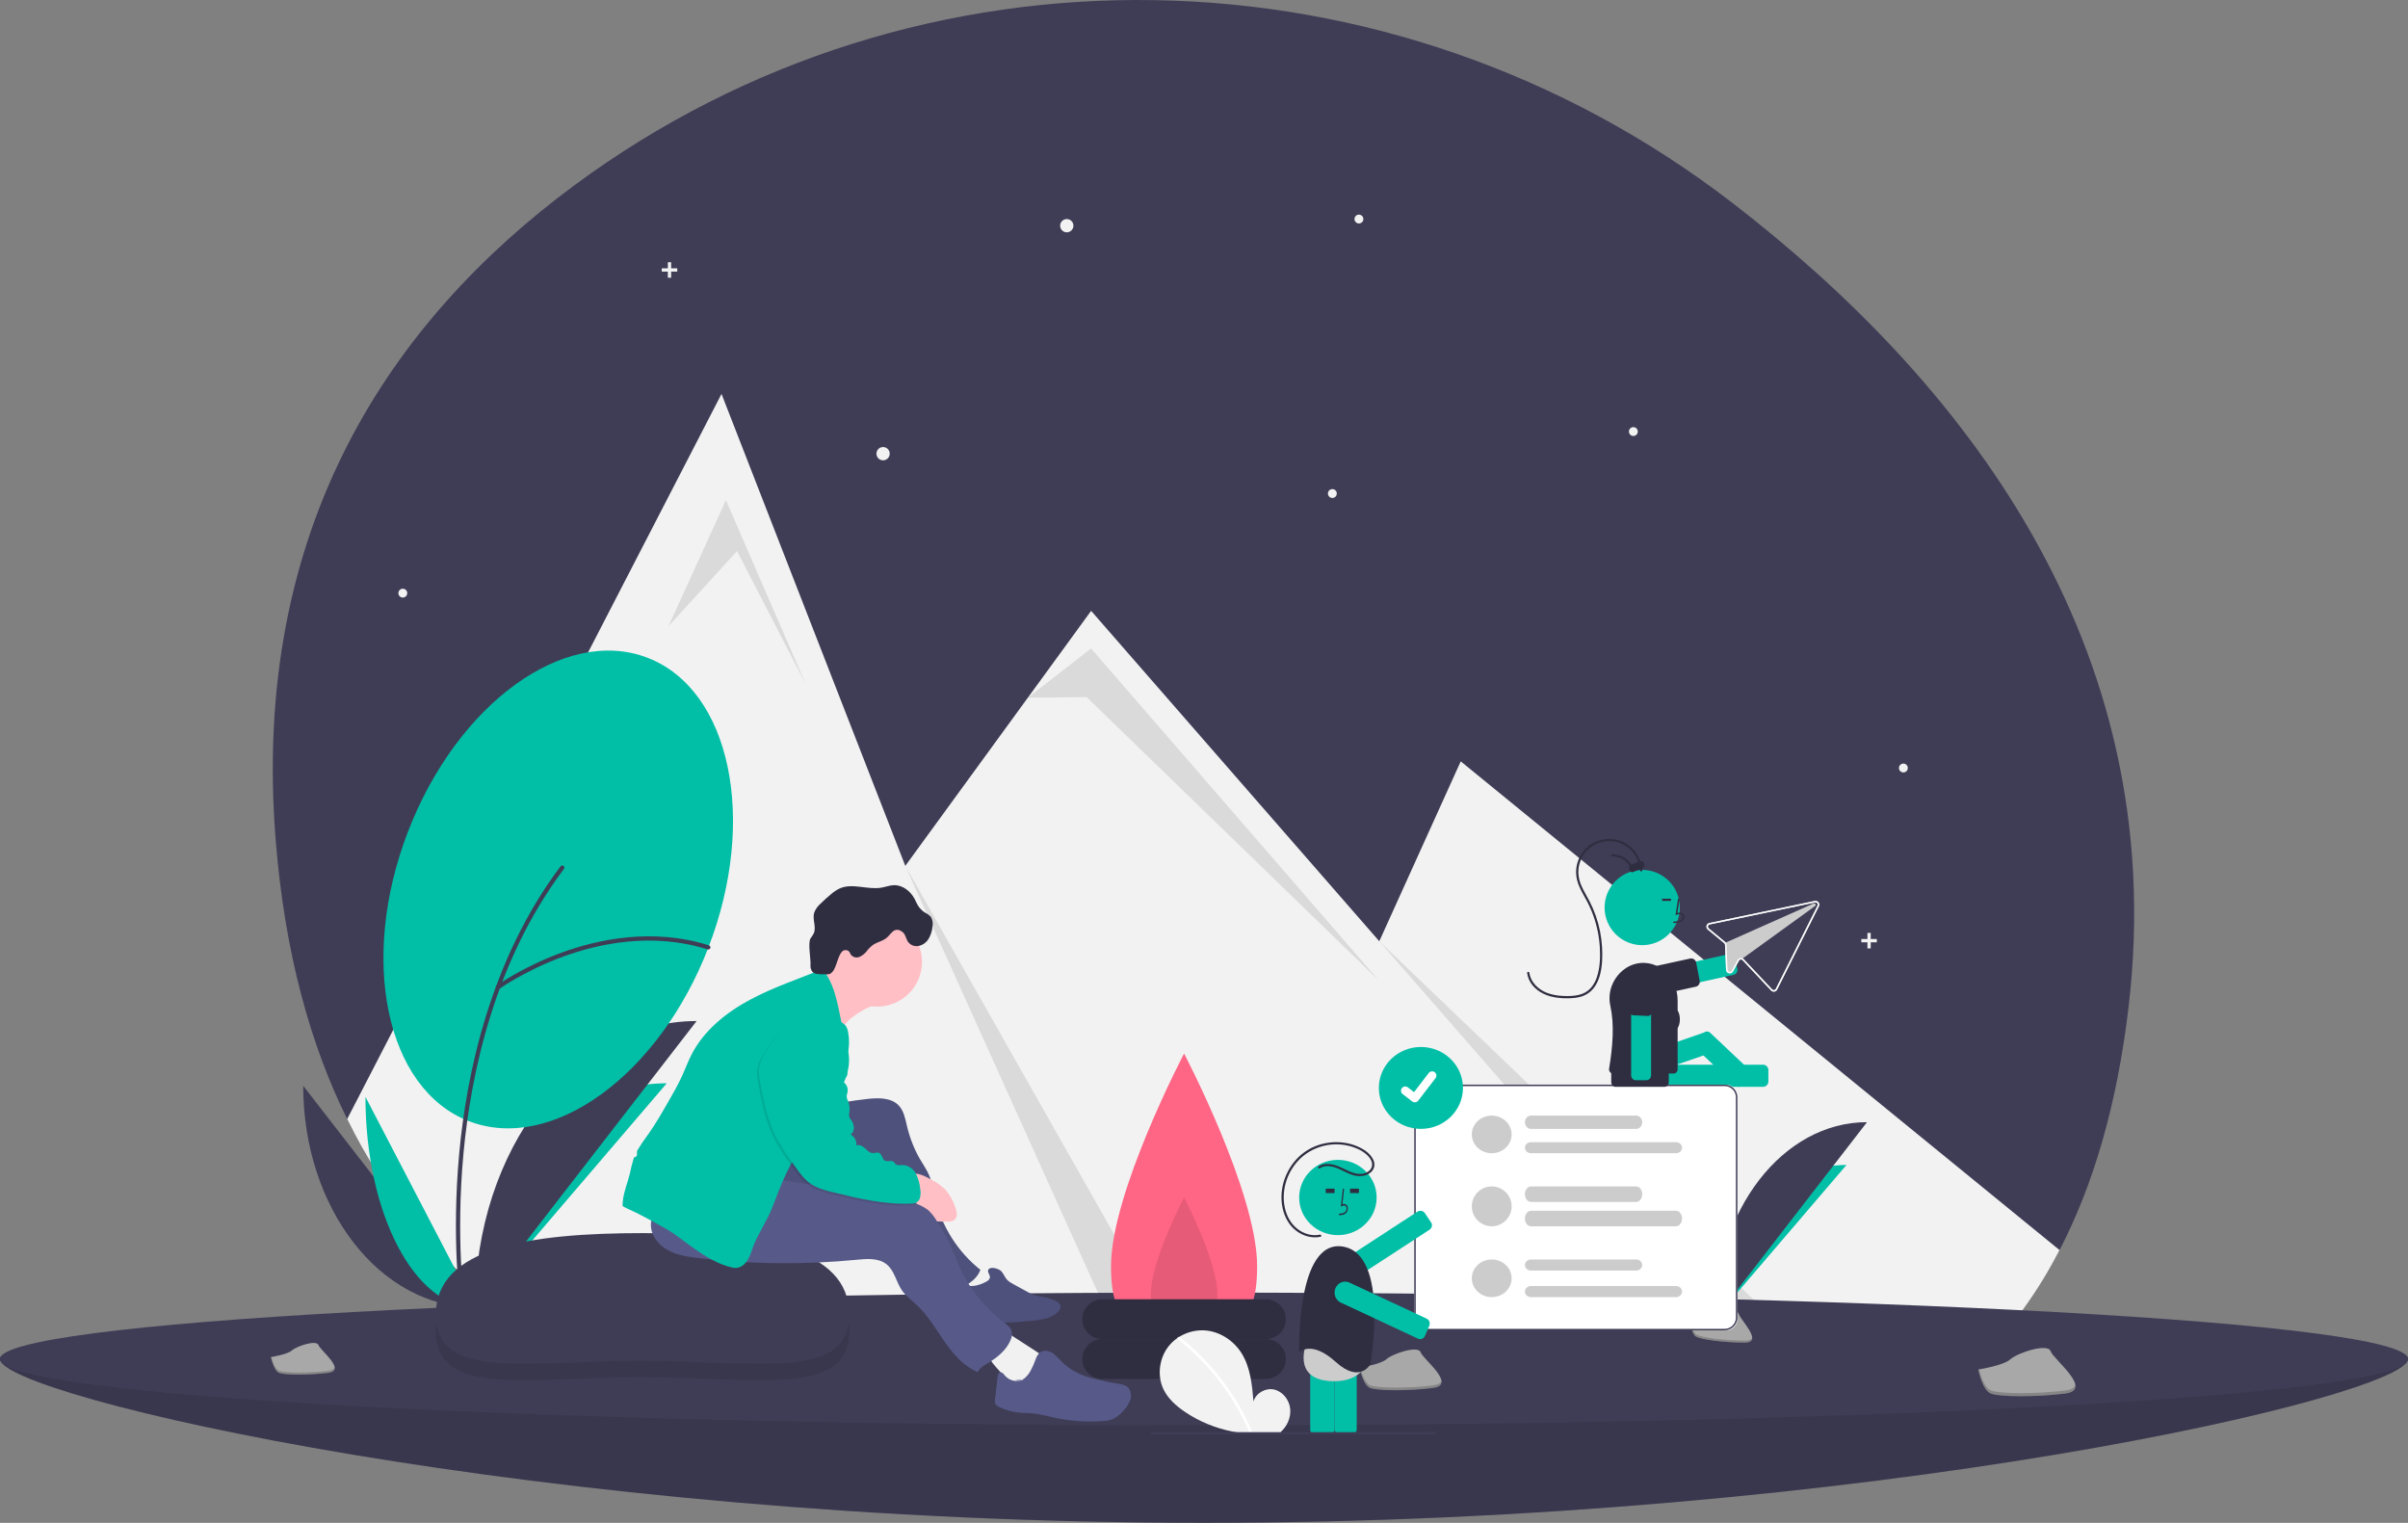 <svg width="1088" height="688" viewBox="0 0 1088 688" fill="none" xmlns="http://www.w3.org/2000/svg">
<rect x="0" y="0" width="1088" height="688" fill="#808080" stroke="none"/>
<g clip-path="url(#clip0_788_365)">
<path d="M961.81 454.442C956.54 499.592 945.59 535.842 930.56 564.752C910.56 603.272 876.35 618.792 845.79 635.032C836.959 639.716 827.778 643.708 818.33 646.972C762.72 666.272 700.48 661.152 651.59 650.962C617.299 643.809 582.492 639.408 547.5 637.802C537.52 637.352 527.53 637.129 517.53 637.132C502.11 637.152 224.46 642.422 156.86 505.562C140.17 471.802 128.73 430.562 124.62 380.292C112.99 238.172 176.91 144.832 259.36 83.822C415.33 -31.588 629.12 -26.748 782.79 91.702C885.15 170.602 980.99 290.012 961.81 454.442Z" fill="#3F3D56"/>
<path d="M930.56 564.752C910.56 603.272 883.35 628.792 852.79 645.032C843.959 649.717 834.778 653.709 825.33 656.972C769.72 676.272 707.48 671.152 658.59 660.962C624.299 653.809 589.492 649.408 554.5 647.802C544.52 647.352 534.53 647.129 524.53 647.132C509.11 647.152 493.693 647.726 478.28 648.852C378.11 656.212 224.46 642.422 156.86 505.562L326 177.962L388.95 339.582L409.04 391.172L464.41 315.192L493 275.962L623.2 425.232L660 343.962L914.78 551.882L928.99 563.472L930.56 564.752Z" fill="#F2F2F2"/>
<path opacity="0.1" d="M302 282.962L328 225.962L364 308.962L333 248.962L302 282.962Z" fill="black"/>
<path opacity="0.1" d="M554.5 647.802C544.52 647.352 534.53 647.129 524.53 647.132L409.04 391.172L554.5 647.802Z" fill="black"/>
<path opacity="0.1" d="M464.411 315.191L493 292.962L623 442.962L491 314.962L464.411 315.191Z" fill="black"/>
<path opacity="0.1" d="M852.79 645.032C843.959 649.717 834.778 653.709 825.33 656.972L623.2 425.232L852.79 645.032Z" fill="black"/>
<path d="M482 104.962C483.657 104.962 485 103.619 485 101.962C485 100.306 483.657 98.962 482 98.962C480.343 98.962 479 100.306 479 101.962C479 103.619 480.343 104.962 482 104.962Z" fill="#F2F2F2"/>
<path d="M399 207.962C400.657 207.962 402 206.619 402 204.962C402 203.306 400.657 201.962 399 201.962C397.343 201.962 396 203.306 396 204.962C396 206.619 397.343 207.962 399 207.962Z" fill="#F2F2F2"/>
<path d="M602 224.962C603.105 224.962 604 224.067 604 222.962C604 221.858 603.105 220.962 602 220.962C600.895 220.962 600 221.858 600 222.962C600 224.067 600.895 224.962 602 224.962Z" fill="#F2F2F2"/>
<path d="M182 269.962C183.105 269.962 184 269.067 184 267.962C184 266.858 183.105 265.962 182 265.962C180.895 265.962 180 266.858 180 267.962C180 269.067 180.895 269.962 182 269.962Z" fill="#F2F2F2"/>
<path d="M614 100.962C615.105 100.962 616 100.067 616 98.962C616 97.858 615.105 96.962 614 96.962C612.895 96.962 612 97.858 612 98.962C612 100.067 612.895 100.962 614 100.962Z" fill="#F2F2F2"/>
<path d="M738 196.962C739.105 196.962 740 196.067 740 194.962C740 193.858 739.105 192.962 738 192.962C736.895 192.962 736 193.858 736 194.962C736 196.067 736.895 196.962 738 196.962Z" fill="#F2F2F2"/>
<path d="M860 348.962C861.105 348.962 862 348.067 862 346.962C862 345.858 861.105 344.962 860 344.962C858.895 344.962 858 345.858 858 346.962C858 348.067 858.895 348.962 860 348.962Z" fill="#F2F2F2"/>
<path d="M306 121.222H303.24V118.462H301.76V121.222H299V122.703H301.76V125.462H303.24V122.703H306V121.222Z" fill="#F2F2F2"/>
<path d="M848 424.222H845.24V421.462H843.76V424.222H841V425.703H843.76V428.462H845.24V425.703H848V424.222Z" fill="#F2F2F2"/>
<path d="M1088 613.962C1088 630.531 844.443 687.962 544 687.962C243.557 687.962 0 630.531 0 613.962C0 597.394 243.557 627.962 544 627.962C844.443 627.962 1088 597.394 1088 613.962Z" fill="#3F3D56"/>
<path opacity="0.1" d="M1088 613.962C1088 630.531 844.443 687.962 544 687.962C243.557 687.962 0 630.531 0 613.962C0 597.394 243.557 627.962 544 627.962C844.443 627.962 1088 597.394 1088 613.962Z" fill="black"/>
<path d="M544 643.962C844.443 643.962 1088 630.531 1088 613.962C1088 597.394 844.443 583.962 544 583.962C243.557 583.962 0 597.394 0 613.962C0 630.531 243.557 643.962 544 643.962Z" fill="#3F3D56"/>
<path d="M568 571.962C568 605.099 553.225 595.962 535 595.962C516.775 595.962 502 605.099 502 571.962C502 538.825 535 475.962 535 475.962C535 475.962 568 538.825 568 571.962Z" fill="#FF6584"/>
<path opacity="0.1" d="M550 584.641C550 599.703 543.284 595.55 535 595.55C526.716 595.55 520 599.703 520 584.641C520 569.578 535 541.004 535 541.004C535 541.004 550 569.578 550 584.641Z" fill="black"/>
<path d="M572 604.962H498C493.029 604.962 489 608.992 489 613.962C489 618.933 493.029 622.962 498 622.962H572C576.971 622.962 581 618.933 581 613.962C581 608.992 576.971 604.962 572 604.962Z" fill="#2F2E41"/>
<path d="M572 586.962H498C493.029 586.962 489 590.992 489 595.962C489 600.933 493.029 604.962 498 604.962H572C576.971 604.962 581 600.933 581 595.962C581 590.992 576.971 586.962 572 586.962Z" fill="#2F2E41"/>
<path d="M137 490.528C137 545.871 171.719 590.654 214.626 590.654Z" fill="#3F3D56"/>
<path d="M214.626 590.654C214.626 534.689 253.371 489.403 301.252 489.403Z" fill="#00BFA6"/>
<path d="M165.125 495.545C165.125 548.115 187.265 590.654 214.626 590.654Z" fill="#00BFA6"/>
<path d="M214.626 590.654C214.626 519.143 259.409 461.278 314.752 461.278Z" fill="#3F3D56"/>
<path d="M198.296 591.36C198.296 591.36 209.304 591.021 212.622 588.659C215.94 586.296 229.556 583.475 230.379 587.264C231.202 591.053 246.923 606.109 234.494 606.209C222.066 606.309 205.615 604.273 202.304 602.256C198.993 600.239 198.296 591.36 198.296 591.36Z" fill="#A8A8A8"/>
<path opacity="0.2" d="M234.716 604.89C222.287 604.99 205.837 602.954 202.526 600.937C200.004 599.401 198.999 593.889 198.663 591.346C198.43 591.356 198.295 591.36 198.295 591.36C198.295 591.36 198.993 600.239 202.304 602.256C205.615 604.273 222.065 606.309 234.494 606.209C238.082 606.18 239.321 604.904 239.253 603.013C238.755 604.155 237.386 604.868 234.716 604.89Z" fill="black"/>
<path d="M721.429 527.062C721.429 565.091 745.286 595.863 774.769 595.863Z" fill="#3F3D56"/>
<path d="M774.769 595.863C774.769 557.407 801.393 526.289 834.294 526.289Z" fill="#00BFA6"/>
<path d="M740.755 530.509C740.755 566.633 755.969 595.864 774.769 595.864Z" fill="#00BFA6"/>
<path d="M774.769 595.863C774.769 546.725 805.542 506.962 843.571 506.962Z" fill="#3F3D56"/>
<path d="M763.548 596.349C763.548 596.349 771.113 596.116 773.392 594.492C775.672 592.869 785.029 590.93 785.594 593.534C786.16 596.137 796.962 606.483 788.422 606.552C779.882 606.621 768.578 605.221 766.302 603.835C764.027 602.449 763.548 596.349 763.548 596.349Z" fill="#A8A8A8"/>
<path opacity="0.2" d="M788.574 605.645C780.034 605.714 768.73 604.315 766.455 602.929C764.722 601.874 764.032 598.086 763.801 596.339C763.641 596.346 763.548 596.348 763.548 596.348C763.548 596.348 764.027 602.449 766.302 603.835C768.578 605.221 779.881 606.621 788.422 606.552C790.887 606.532 791.739 605.655 791.692 604.356C791.349 605.141 790.409 605.631 788.574 605.645Z" fill="black"/>
<path d="M893.813 618.699C893.813 618.699 905.172 616.97 908.313 614.108C911.454 611.246 925.203 606.62 926.53 610.442C927.857 614.263 946.024 627.889 933.163 629.548C920.303 631.207 903.011 631.157 899.328 629.483C895.646 627.808 893.813 618.699 893.813 618.699Z" fill="#A8A8A8"/>
<path opacity="0.2" d="M933.228 628.154C920.368 629.814 903.075 629.764 899.393 628.089C896.589 626.814 894.858 621.23 894.192 618.639C893.952 618.678 893.813 618.7 893.813 618.7C893.813 618.7 895.646 627.808 899.328 629.483C903.011 631.157 920.303 631.208 933.163 629.548C936.876 629.069 937.999 627.592 937.692 625.642C937.319 626.888 935.991 627.798 933.228 628.154Z" fill="black"/>
<path d="M614.26 617.877C614.26 617.877 623.847 616.418 626.497 614.002C629.148 611.587 640.752 607.683 641.872 610.908C642.991 614.133 658.323 625.633 647.47 627.033C636.616 628.433 622.022 628.391 618.915 626.978C615.807 625.564 614.26 617.877 614.26 617.877Z" fill="#A8A8A8"/>
<path opacity="0.2" d="M647.524 625.857C636.671 627.257 622.077 627.215 618.969 625.802C616.603 624.725 615.142 620.013 614.579 617.826C614.377 617.859 614.26 617.877 614.26 617.877C614.26 617.877 615.807 625.564 618.915 626.978C622.022 628.391 636.616 628.434 647.47 627.033C650.603 626.629 651.551 625.382 651.292 623.737C650.977 624.788 649.856 625.556 647.524 625.857Z" fill="black"/>
<path d="M122.389 613.09C122.389 613.09 129.852 611.954 131.916 610.074C133.979 608.194 143.013 605.154 143.885 607.665C144.756 610.175 156.692 619.128 148.243 620.218C139.794 621.308 128.432 621.275 126.013 620.175C123.594 619.075 122.389 613.09 122.389 613.09Z" fill="#A8A8A8"/>
<path opacity="0.2" d="M148.285 619.302C139.836 620.393 128.474 620.36 126.055 619.259C124.213 618.421 123.076 614.753 122.638 613.05C122.48 613.076 122.389 613.09 122.389 613.09C122.389 613.09 123.594 619.075 126.013 620.175C128.432 621.275 139.794 621.308 148.243 620.218C150.682 619.903 151.42 618.933 151.219 617.652C150.973 618.47 150.101 619.068 148.285 619.302Z" fill="black"/>
<path opacity="0.1" d="M383.696 601.319C383.696 631.539 341.572 622.192 289.996 622.192C238.42 622.192 196.922 631.539 196.922 601.319C196.922 571.098 239.04 564.526 290.616 564.526C342.193 564.526 383.696 571.098 383.696 601.319Z" fill="black"/>
<path d="M383.696 593.878C383.696 624.098 341.572 614.751 289.996 614.751C238.42 614.751 196.922 624.098 196.922 593.878C196.922 563.657 239.04 557.085 290.616 557.085C342.193 557.085 383.696 563.657 383.696 593.878Z" fill="#3F3D56"/>
<path d="M391.726 455.421C389.241 456.691 386.879 458.188 384.67 459.893C382.451 461.611 380.753 463.911 379.763 466.537C378.52 463.626 377.504 460.624 376.725 457.556C374.973 452.051 372.9 446.654 370.517 441.391C374.429 439.901 377.82 437.3 380.274 433.909C385.073 438.687 390.008 443.671 392.396 450.008C392.807 451.1 394.004 452.264 394.282 453.241C394.675 454.625 392.775 454.844 391.726 455.421Z" fill="#FFBFC5"/>
<path d="M436.892 571.907C442.134 573.563 447.023 576.18 451.31 579.622C451.633 579.824 451.867 580.141 451.965 580.509C452.074 581.34 450.965 581.679 450.16 581.91C447.794 582.592 446.281 584.815 444.538 586.555C442.796 588.295 439.995 589.661 437.962 588.271C437.428 587.862 436.961 587.371 436.581 586.816L427.991 575.604C430.903 573.976 433.966 572.632 437.135 571.59" fill="#F1F1F1"/>
<path d="M452.333 574.24C453.47 575.401 453.964 577.069 455.08 578.25C455.831 578.966 456.688 579.561 457.621 580.014L464.193 583.631C465.203 584.228 466.266 584.731 467.369 585.132C468.607 585.477 469.867 585.74 471.14 585.919C472.962 586.26 474.744 586.786 476.459 587.488C477.747 588.016 479.184 588.926 479.178 590.319C479.125 590.999 478.848 591.642 478.39 592.148C475.798 595.412 471.212 596.135 467.067 596.573C458.096 597.522 448.915 598.233 440.145 596.118C438.433 595.803 436.815 595.103 435.413 594.07C432.767 591.878 432.24 587.883 433.228 584.591C433.507 583.329 434.254 582.219 435.318 581.484C436.707 580.687 438.438 581.057 440.034 580.934C441.732 580.702 443.377 580.178 444.896 579.385C445.899 578.933 447.054 578.35 447.268 577.157C447.468 576.05 446.168 574.942 446.441 573.954C447.048 571.763 451.285 573.171 452.333 574.24Z" fill="#575A89"/>
<path opacity="0.1" d="M452.333 574.24C453.47 575.401 453.964 577.069 455.08 578.25C455.831 578.966 456.688 579.561 457.621 580.014L464.193 583.631C465.203 584.228 466.266 584.731 467.369 585.132C468.607 585.477 469.867 585.74 471.14 585.919C472.962 586.26 474.744 586.786 476.459 587.488C477.747 588.016 479.184 588.926 479.178 590.319C479.125 590.999 478.848 591.642 478.39 592.148C475.798 595.412 471.212 596.135 467.067 596.573C458.096 597.522 448.915 598.233 440.145 596.118C438.433 595.803 436.815 595.103 435.413 594.07C432.767 591.878 432.24 587.883 433.228 584.591C433.507 583.329 434.254 582.219 435.318 581.484C436.707 580.687 438.438 581.057 440.034 580.934C441.732 580.702 443.377 580.178 444.896 579.385C445.899 578.933 447.054 578.35 447.268 577.157C447.468 576.05 446.168 574.942 446.441 573.954C447.048 571.763 451.285 573.171 452.333 574.24Z" fill="black"/>
<path d="M467.581 610.138C468.502 610.744 469.422 611.351 470.341 611.96C471.188 612.411 471.885 613.098 472.348 613.939C472.946 615.346 472.136 616.937 471.236 618.173C468.535 621.867 464.847 624.725 460.596 626.419C459.122 627.032 457.564 627.421 455.974 627.572C455.611 627.628 455.238 627.581 454.9 627.436C454.059 626.992 454.179 625.789 454.169 624.837C454.14 622.076 452.055 619.833 450.18 617.805C448.306 615.777 446.395 613.28 446.825 610.551C447.214 608.945 448.037 607.477 449.204 606.307C450.242 605.004 451.46 603.855 452.821 602.894C454.771 601.618 455.459 602.305 457.294 603.474C460.739 605.67 464.168 607.891 467.581 610.138Z" fill="#F1F1F1"/>
<path d="M458.609 623.591C459.36 623.78 460.145 623.79 460.901 623.62C461.656 623.449 462.361 623.103 462.958 622.61C464.143 621.611 465.105 620.374 465.782 618.98C466.453 617.739 467.037 616.452 467.53 615.13C468.107 613.582 468.642 611.87 470.002 610.931C471.651 609.793 473.973 610.238 475.649 611.337C477.229 612.569 478.679 613.959 479.979 615.484C483.46 618.731 487.68 621.079 492.274 622.326C496.848 623.561 501.485 624.552 506.165 625.295C507.1 625.42 508.005 625.711 508.838 626.156C510.719 627.303 511.346 629.864 510.823 632.005C510.159 634.116 508.968 636.024 507.361 637.548C506.097 639.047 504.529 640.261 502.761 641.11C501.266 641.656 499.692 641.954 498.1 641.992C490.394 642.516 482.652 641.91 475.121 640.193C472.354 639.441 469.539 638.879 466.696 638.511C464.963 638.358 463.218 638.407 461.482 638.289C458.031 638.052 454.657 637.162 451.538 635.666C450.779 635.387 450.138 634.856 449.725 634.161C449.5 633.521 449.454 632.833 449.59 632.169L450.742 622.088C450.842 621.211 451.134 620.12 452.006 619.983C452.837 619.853 453.44 620.703 453.963 621.362C454.976 622.575 456.364 623.417 457.908 623.755C459.452 624.093 461.065 623.907 462.492 623.227" fill="#575A89"/>
<path d="M391.866 496.486C396.924 495.916 402.79 495.82 406.21 499.59C408.307 501.902 408.944 505.14 409.67 508.176C410.805 513.273 412.649 518.186 415.15 522.771C416.759 525.612 418.709 528.278 419.943 531.3C421.208 534.396 421.674 537.749 422.413 541.011C425.378 553.904 432.616 565.416 442.949 573.676C441.125 578.639 435.848 581.474 430.715 582.741C429.627 583.203 428.415 583.285 427.275 582.975C426.134 582.664 425.132 581.978 424.428 581.028C422.026 578.436 419.789 575.696 417.731 572.824C410.331 562.943 402.82 552.855 398.789 541.187C397.375 537.093 395.961 532.314 391.982 530.603C389.712 529.627 387.117 529.932 384.682 530.345C379.239 531.268 373.883 532.643 368.669 534.456C363.109 536.39 356.744 538.77 351.656 535.811C348.611 534.04 346.799 530.64 346.131 527.182C345.628 523.691 345.623 520.146 346.117 516.654C346.151 515.074 346.53 513.52 347.228 512.102C347.932 511.041 348.835 510.127 349.887 509.41C354.431 505.959 359.484 503.237 364.866 501.341C370.007 499.529 375.532 498.914 380.896 498.019C384.538 497.411 388.195 496.9 391.866 496.486Z" fill="#575A89"/>
<path opacity="0.1" d="M391.866 496.486C396.924 495.916 402.79 495.82 406.21 499.59C408.307 501.902 408.944 505.14 409.67 508.176C410.805 513.273 412.649 518.186 415.15 522.771C416.759 525.612 418.709 528.278 419.943 531.3C421.208 534.396 421.674 537.749 422.413 541.011C425.378 553.904 432.616 565.416 442.949 573.676C441.125 578.639 435.848 581.474 430.715 582.741C429.627 583.203 428.415 583.285 427.275 582.975C426.134 582.664 425.132 581.978 424.428 581.028C422.026 578.436 419.789 575.696 417.731 572.824C410.331 562.943 402.82 552.855 398.789 541.187C397.375 537.093 395.961 532.314 391.982 530.603C389.712 529.627 387.117 529.932 384.682 530.345C379.239 531.268 373.883 532.643 368.669 534.456C363.109 536.39 356.744 538.77 351.656 535.811C348.611 534.04 346.799 530.64 346.131 527.182C345.628 523.691 345.623 520.146 346.117 516.654C346.151 515.074 346.53 513.52 347.228 512.102C347.932 511.041 348.835 510.127 349.887 509.41C354.431 505.959 359.484 503.237 364.866 501.341C370.007 499.529 375.532 498.914 380.896 498.019C384.538 497.411 388.195 496.9 391.866 496.486Z" fill="black"/>
<path d="M420.82 532.958C423.166 534.142 425.321 535.673 427.212 537.498C429.163 539.797 430.645 542.456 431.574 545.325C431.99 546.282 432.245 547.301 432.329 548.342C432.367 548.863 432.286 549.385 432.092 549.87C431.898 550.355 431.597 550.79 431.21 551.141C430.274 551.743 429.163 552.014 428.054 551.912C426.587 551.924 425.121 551.886 423.656 551.798C422.766 551.791 421.883 551.624 421.052 551.304C420.291 550.915 419.604 550.395 419.023 549.768C416.445 547.374 414.334 544.523 412.796 541.359C411.734 539.018 409.986 533.622 411.657 531.186C413.379 528.676 419 531.925 420.82 532.958Z" fill="#FFBFC5"/>
<path d="M349.907 532.123C357.388 534.519 365.35 534.793 373.171 535.523C386.325 536.753 399.32 539.322 411.953 543.189C414.591 543.832 417.076 544.989 419.265 546.594C420.956 548.157 422.388 549.978 423.507 551.99C425.562 555.121 427.423 558.376 429.08 561.735C430.501 564.771 431.584 567.953 432.905 571.033C437.346 581.345 444.368 590.34 453.295 597.15C454.927 598.391 456.743 599.741 457.163 601.747C457.351 603.039 457.14 604.357 456.558 605.525C454.63 610.016 450.627 613.284 446.427 615.784C444.621 616.86 442.634 617.951 441.746 619.856C435.361 617.22 430.616 611.601 426.666 605.936C422.715 600.27 419.211 594.182 414.149 589.484C411.918 587.414 409.384 585.611 407.63 583.125C404.953 579.331 404.229 574.139 400.625 571.21C396.995 568.261 391.788 568.662 387.133 569.119C363.291 571.453 339.266 571.193 315.48 568.343C310.535 567.75 305.454 566.995 301.171 564.454C296.887 561.914 293.552 557.147 294.159 552.203C294.727 547.576 298.581 543.908 302.877 542.096C307.173 540.285 311.921 539.96 316.554 539.438C327.922 538.329 339.118 535.874 349.907 532.123V532.123Z" fill="#575A89"/>
<path d="M281.511 541.73C282.099 537.807 283.622 534.091 284.578 530.241C285.058 527.818 285.664 525.423 286.396 523.064C286.42 522.997 286.447 522.932 286.472 522.866C286.715 522.846 286.951 522.773 287.163 522.652C287.374 522.531 287.557 522.365 287.697 522.166C287.828 521.822 287.863 521.45 287.801 521.087C287.782 520.703 287.793 520.318 287.835 519.936C289.4 517.313 291.109 514.778 292.956 512.345C296.195 507.756 299 502.879 301.801 498.01C304.097 494.018 306.396 490.019 308.297 485.824C309.722 482.679 310.921 479.429 312.496 476.357C318.104 465.42 328.185 457.365 339.027 451.576C349.427 446.023 360.67 442.279 371.605 437.864C371.886 438.141 372.141 438.442 372.368 438.764C378.276 446.84 378.913 457.453 381.344 467.159C382.326 471.078 383.638 474.983 383.636 479.023C383.632 484.986 380.782 490.534 377.95 495.782C375.418 500.797 372.428 505.568 369.02 510.033C367.346 512.104 365.504 514.033 363.821 516.096C356.929 524.548 352.948 534.94 349.079 545.137C346.839 551.041 343.178 556.277 340.715 562.092C339.769 564.327 339.222 566.736 338.034 568.851C336.845 570.967 334.776 572.828 332.35 572.839C331.64 572.819 330.935 572.709 330.253 572.51C321.469 570.251 314.112 564.439 306.812 559.056C305.509 558.095 304.199 557.143 302.832 556.276C301.451 555.401 300.017 554.615 298.584 553.83C297.498 553.235 296.412 552.639 295.326 552.044C291.766 550.094 288.202 548.141 284.494 546.491C283.379 546.044 282.308 545.494 281.294 544.849C281.283 543.805 281.356 542.762 281.511 541.73V541.73Z" fill="#00BFA6"/>
<path d="M396.359 454.751C407.537 454.751 416.599 445.689 416.599 434.511C416.599 423.333 407.537 414.272 396.359 414.272C385.181 414.272 376.12 423.333 376.12 434.511C376.12 445.689 385.181 454.751 396.359 454.751Z" fill="#FFBFC5"/>
<path d="M409.974 425.041C410.463 425.897 411.204 426.58 412.096 427C412.988 427.419 413.987 427.553 414.958 427.384C415.924 427.19 416.837 426.795 417.639 426.223C418.44 425.651 419.112 424.916 419.61 424.066C420.594 422.358 421.183 420.45 421.333 418.484C421.491 417.729 421.497 416.95 421.352 416.193C421.208 415.436 420.915 414.714 420.49 414.071C419.735 413.339 418.869 412.733 417.923 412.275C416.619 411.461 415.524 410.352 414.726 409.038C414.159 408.103 413.753 407.08 413.244 406.112C411.403 402.615 407.821 399.772 403.871 399.901C401.974 399.963 400.166 400.684 398.296 401.012C392.021 402.112 385.201 398.792 379.38 401.382C377.948 402.078 376.616 402.966 375.422 404.021C373.784 405.373 372.209 406.796 370.697 408.292C369.384 409.411 368.391 410.857 367.817 412.484C367.026 415.454 368.907 418.772 367.71 421.602C367.301 422.412 366.812 423.18 366.251 423.894C364.93 425.831 366.365 433.392 366.219 435.731C366.051 436.877 366.342 438.042 367.029 438.974C367.984 440.038 369.59 440.131 371.019 440.148L373.647 440.18C374.039 440.207 374.434 440.166 374.813 440.06C375.328 439.83 375.782 439.481 376.135 439.04C378.32 436.738 378.794 429.208 381.968 429.235C382.45 429.208 382.929 429.332 383.337 429.59C383.913 430.011 384.082 430.786 384.489 431.371C384.955 431.922 385.586 432.307 386.288 432.471C386.991 432.635 387.727 432.569 388.388 432.282C389.7 431.676 390.84 430.754 391.708 429.6C392.573 428.447 393.621 427.446 394.812 426.635C396.503 425.648 398.415 425.218 400.061 424.104C401.437 423.172 402.22 421.82 403.455 420.79C403.949 420.365 404.569 420.114 405.22 420.078C405.871 420.041 406.515 420.221 407.053 420.589C409.001 421.605 409.086 423.271 409.974 425.041Z" fill="#2F2E41"/>
<path opacity="0.1" d="M363.21 460.701C367.937 460.03 372.754 460.417 377.313 461.834C378.835 462.181 380.21 462.997 381.244 464.166C381.832 465.051 382.214 466.057 382.364 467.11C383.294 471.95 382.697 476.959 380.657 481.446C380.512 481.67 380.415 481.922 380.374 482.187C380.334 482.451 380.35 482.721 380.421 482.979C380.627 483.29 380.895 483.556 381.209 483.759C381.493 484.032 381.716 484.362 381.863 484.728C382.01 485.094 382.078 485.486 382.062 485.88C382.046 486.274 381.947 486.66 381.77 487.013C381.594 487.365 381.345 487.676 381.04 487.926C380.663 488.201 380.167 488.441 380.094 488.902C380.013 489.405 380.486 489.799 380.854 490.152C381.393 490.679 381.79 491.334 382.009 492.056C382.229 492.778 382.263 493.543 382.109 494.281C381.91 494.876 381.774 495.489 381.702 496.111C381.779 496.873 382.003 497.612 382.363 498.287C382.978 499.811 383.188 501.468 382.973 503.097C382.777 503.867 382.758 504.671 382.917 505.45C383.139 505.964 383.44 506.441 383.811 506.862C385.266 508.825 385.585 512.107 383.474 513.337C384.378 513.801 385.114 514.534 385.58 515.436C386.046 516.338 386.219 517.362 386.075 518.367C387.335 517.694 388.863 518.554 389.912 519.523C390.962 520.492 392.034 521.677 393.461 521.749C394.456 521.798 395.504 521.282 396.412 521.692C397.792 522.315 397.745 524.553 399.102 525.224C400.293 525.812 401.951 524.852 402.965 525.709C403.319 526.007 403.498 526.469 403.839 526.781C404.609 527.486 405.812 527.186 406.855 527.145C408.093 527.18 409.299 527.537 410.355 528.182C411.412 528.827 412.281 529.737 412.878 530.821C414.043 533.005 414.746 535.406 414.943 537.874C415.209 539.215 415.183 540.597 414.865 541.927C414.694 542.589 414.332 543.186 413.824 543.643C413.317 544.101 412.686 544.399 412.01 544.5C399.589 545.304 387.332 542.326 375.238 539.381C371.686 538.516 368.073 537.504 365.11 535.361C362.418 533.414 360.439 530.661 358.509 527.958C354.949 522.973 351.367 517.951 348.82 512.381C345.542 505.212 344.08 497.37 342.647 489.618C342.153 487.54 341.978 485.399 342.126 483.268C342.556 480.776 343.509 478.403 344.922 476.306C346.631 473.525 348.521 470.86 350.581 468.328C353.711 464.32 358.206 461.606 363.21 460.701Z" fill="black"/>
<path d="M364.029 459.882C368.756 459.211 373.573 459.598 378.132 461.015C379.654 461.362 381.029 462.178 382.063 463.347C382.651 464.232 383.033 465.238 383.183 466.29C384.113 471.131 383.516 476.14 381.476 480.627C381.33 480.851 381.234 481.103 381.193 481.368C381.153 481.632 381.168 481.902 381.24 482.159C381.446 482.471 381.714 482.737 382.028 482.94C382.312 483.213 382.535 483.543 382.682 483.909C382.829 484.275 382.897 484.667 382.881 485.061C382.865 485.455 382.766 485.841 382.589 486.193C382.413 486.546 382.164 486.857 381.859 487.107C381.482 487.382 380.986 487.622 380.913 488.083C380.832 488.586 381.305 488.98 381.672 489.333C382.212 489.86 382.609 490.515 382.828 491.237C383.048 491.959 383.082 492.724 382.928 493.462C382.729 494.057 382.593 494.67 382.521 495.292C382.597 496.054 382.822 496.793 383.182 497.468C383.797 498.992 384.007 500.649 383.792 502.278C383.596 503.048 383.577 503.852 383.736 504.63C383.958 505.145 384.259 505.622 384.63 506.043C386.084 508.006 386.404 511.288 384.293 512.518C385.196 512.982 385.932 513.715 386.399 514.617C386.865 515.519 387.038 516.543 386.894 517.548C388.154 516.875 389.682 517.735 390.731 518.704C391.781 519.673 392.853 520.858 394.28 520.93C395.275 520.979 396.323 520.463 397.231 520.873C398.611 521.496 398.564 523.734 399.921 524.405C401.112 524.993 402.77 524.033 403.784 524.89C404.137 525.188 404.317 525.65 404.658 525.962C405.428 526.667 406.631 526.367 407.674 526.325C408.912 526.36 410.118 526.718 411.174 527.363C412.231 528.008 413.1 528.918 413.697 530.002C414.862 532.186 415.565 534.587 415.761 537.055C416.028 538.396 416.002 539.778 415.684 541.108C415.513 541.77 415.151 542.367 414.643 542.824C414.136 543.282 413.505 543.579 412.829 543.681C400.408 544.485 388.151 541.506 376.057 538.562C372.505 537.697 368.892 536.684 365.929 534.542C363.237 532.595 361.258 529.842 359.328 527.139C355.768 522.154 352.186 517.131 349.639 511.562C346.361 504.393 344.899 496.551 343.465 488.799C342.972 486.721 342.797 484.58 342.945 482.449C343.375 479.957 344.328 477.584 345.741 475.487C347.45 472.706 349.34 470.041 351.4 467.509C354.53 463.501 359.025 460.786 364.029 459.882Z" fill="#00BFA6"/>
<path d="M578.605 646.983C581.588 644.384 583.4 640.278 582.925 636.281C582.45 632.284 579.507 628.61 575.689 627.761C571.872 626.912 567.52 629.262 566.361 633.107C565.723 625.693 564.988 617.969 561.165 611.655C557.704 605.938 551.71 601.848 545.213 601.116C538.716 600.384 531.876 603.148 527.825 608.436C523.773 613.724 522.781 621.411 525.619 627.482C527.709 631.955 531.56 635.283 535.596 637.991C548.47 646.629 564.44 649.548 579.635 647.242L578.605 646.983Z" fill="#F2F2F2"/>
<path d="M533.13 604.151C538.765 608.609 543.935 613.595 548.565 619.036C553.195 624.472 557.272 630.332 560.737 636.533C562.674 640.011 564.415 643.589 565.95 647.252C566.263 647.997 565.017 648.321 564.708 647.584C561.988 641.127 558.624 634.945 554.662 629.125C550.72 623.327 546.208 617.914 541.19 612.961C538.351 610.162 535.357 607.516 532.219 605.035C531.576 604.527 532.492 603.646 533.13 604.151H533.13Z" fill="white"/>
<path d="M796.599 491H754.401C753.765 490.999 753.154 490.743 752.704 490.286C752.254 489.83 752.001 489.211 752 488.566V483.434C752.001 482.789 752.254 482.17 752.704 481.714C753.154 481.257 753.765 481.001 754.401 481H796.599C797.235 481.001 797.846 481.257 798.296 481.714C798.746 482.17 798.999 482.789 799 483.434V488.566C798.999 489.211 798.746 489.83 798.296 490.286C797.846 490.743 797.235 490.999 796.599 491V491Z" fill="#00BFA6"/>
<rect x="639" y="490" width="146" height="111" rx="5" fill="white"/>
<path d="M779.255 601H644.745C643.222 600.998 641.762 600.397 640.685 599.328C639.608 598.26 639.002 596.811 639 595.299V495.701C639.002 494.189 639.608 492.74 640.685 491.672C641.762 490.603 643.222 490.002 644.745 490H779.255C780.778 490.002 782.238 490.603 783.315 491.672C784.392 492.74 784.998 494.189 785 495.701V595.299C784.998 596.811 784.392 598.26 783.315 599.328C782.238 600.397 780.778 600.998 779.255 601ZM644.745 490.671C643.401 490.672 642.113 491.203 641.162 492.146C640.212 493.089 639.677 494.367 639.676 495.701V595.299C639.677 596.633 640.212 597.911 641.162 598.854C642.113 599.797 643.401 600.328 644.745 600.329H779.255C780.599 600.328 781.887 599.797 782.838 598.854C783.788 597.911 784.323 596.633 784.324 595.299V495.701C784.323 494.367 783.788 493.089 782.838 492.146C781.887 491.203 780.599 490.672 779.255 490.671H644.745Z" fill="#3F3D56"/>
<path d="M790.282 483.177L772.718 466.587C772.34 466.229 771.853 466.022 771.344 466.002C770.835 465.981 770.335 466.149 769.932 466.475L731.494 479.77C730.946 479.96 730.493 480.371 730.233 480.911C729.973 481.451 729.929 482.077 730.109 482.652L731.659 487.571C731.749 487.855 731.891 488.119 732.077 488.346C732.264 488.573 732.492 488.76 732.747 488.894C733.003 489.029 733.281 489.11 733.567 489.132C733.852 489.153 734.139 489.116 734.41 489.022L769.669 476.825L784.054 490.413C784.452 490.791 784.971 491.001 785.509 491C785.548 491 785.586 490.999 785.625 490.997C785.91 490.982 786.191 490.908 786.449 490.779C786.707 490.651 786.939 490.469 787.13 490.246L790.441 486.399C790.827 485.949 791.027 485.358 790.997 484.754C790.967 484.15 790.71 483.583 790.282 483.177V483.177Z" fill="#00BFA6"/>
<path d="M594.466 602C593.812 602.001 593.186 602.216 592.723 602.599C592.261 602.983 592.001 603.502 592 604.044V645.956C592.001 646.498 592.261 647.017 592.723 647.401C593.186 647.784 593.812 647.999 594.466 648H600.534C601.188 647.999 601.814 647.784 602.277 647.401C602.739 647.017 602.999 646.498 603 645.956V604.044C602.999 603.502 602.739 602.983 602.277 602.599C601.814 602.216 601.188 602.001 600.534 602H594.466Z" fill="#00BFA6"/>
<path d="M610.566 648H605.434C604.789 647.999 604.17 647.751 603.714 647.311C603.257 646.87 603.001 646.273 603 645.65V604.35C603.001 603.727 603.257 603.13 603.714 602.689C604.17 602.249 604.789 602.001 605.434 602H610.566C611.211 602.001 611.83 602.249 612.286 602.689C612.743 603.13 612.999 603.727 613 604.35V645.65C612.999 646.273 612.743 646.87 612.286 647.311C611.83 647.751 611.211 647.999 610.566 648V648Z" fill="#00BFA6"/>
<path d="M618.949 607.317C618.949 607.317 620.819 624.571 601.94 623.985C583.062 623.399 590.407 606.445 590.407 606.445C590.407 606.445 594.352 603.264 604.325 606.341C614.297 609.418 618.949 607.317 618.949 607.317Z" fill="#CCCCCC"/>
<path d="M609.963 578C608.898 578.002 607.86 577.665 607.004 577.04C606.148 576.415 605.519 575.535 605.211 574.531C604.903 573.526 604.933 572.451 605.295 571.464C605.657 570.477 606.332 569.631 607.221 569.052L640.45 547.395C640.715 547.222 641.011 547.103 641.321 547.044C641.632 546.984 641.952 546.985 642.263 547.048C642.573 547.11 642.868 547.232 643.131 547.406C643.393 547.581 643.618 547.804 643.793 548.065L646.6 552.241C646.953 552.767 647.079 553.409 646.951 554.026C646.824 554.643 646.453 555.185 645.92 555.533L612.691 577.191C611.882 577.719 610.933 578.001 609.963 578V578Z" fill="#00BFA6"/>
<path d="M604.5 558C614.165 558 622 550.389 622 541C622 531.611 614.165 524 604.5 524C594.835 524 587 531.611 587 541C587 550.389 594.835 558 604.5 558Z" fill="#00BFA6"/>
<path d="M605.016 549C605.97 548.968 607.158 548.927 608.073 548.111C608.345 547.858 608.569 547.535 608.729 547.166C608.888 546.796 608.979 546.388 608.996 545.971C609.013 545.674 608.973 545.377 608.88 545.102C608.787 544.827 608.643 544.583 608.459 544.387C607.982 543.894 607.284 543.778 606.532 544.048L607.311 537.096L606.739 537L605.823 545.174L606.301 544.906C606.854 544.596 607.614 544.438 608.087 544.925C608.203 545.053 608.293 545.211 608.351 545.388C608.409 545.565 608.432 545.756 608.419 545.946C608.405 546.257 608.337 546.56 608.218 546.835C608.1 547.111 607.934 547.352 607.732 547.542C607.02 548.177 606.074 548.259 605 548.295L605.016 549Z" fill="#2F2E41"/>
<path d="M614 537H610V539H614V537Z" fill="#2F2E41"/>
<path d="M603 537H599V539H603V537Z" fill="#2F2E41"/>
<path d="M587.024 610.974C587.024 610.974 585.505 559.651 606.767 563.173C628.029 566.695 619.17 616.257 619.17 616.257C619.17 616.257 614.613 625.314 603.476 615.251C592.339 605.187 587.024 610.974 587.024 610.974Z" fill="#2F2E41"/>
<path d="M595.803 526.943C599.189 524.72 603.463 526.23 606.753 527.817C609.948 529.357 613.549 531.318 617.164 529.834C618.576 529.254 619.724 528.12 619.923 526.603C620.161 524.796 619.031 523.105 617.774 521.876C616.408 520.612 614.817 519.598 613.077 518.882C611.372 518.14 609.575 517.612 607.731 517.31C604.078 516.7 600.327 516.942 596.791 518.018C593.254 519.093 590.035 520.969 587.4 523.491C584.852 526.005 582.882 529.012 581.622 532.315C580.362 535.618 579.84 539.141 580.089 542.653C580.377 546.397 581.613 550.214 584.094 553.153C586.421 555.91 589.906 557.849 593.625 558.011C594.537 558.052 595.45 557.98 596.342 557.797C596.985 557.665 597.259 558.619 596.614 558.752C592.741 559.551 588.728 558.364 585.655 556.027C582.421 553.567 580.437 549.842 579.566 546.005C577.901 538.661 579.987 530.758 584.767 524.879C587.128 521.951 590.185 519.618 593.679 518.079C597.288 516.521 601.23 515.821 605.176 516.039C609.111 516.23 612.928 517.4 616.258 519.435C619.238 521.296 622.595 525.243 620.165 528.735C619.257 530.041 617.749 530.836 616.183 531.163C614.386 531.501 612.527 531.345 610.817 530.711C606.925 529.382 603.325 526.412 598.969 526.862C598.019 526.958 597.109 527.279 596.319 527.798C595.773 528.156 595.26 527.299 595.803 526.943H595.803Z" fill="#2F2E41"/>
<path d="M741.174 448.239C740.387 447.727 739.767 446.991 739.393 446.123C739.02 445.255 738.909 444.294 739.075 443.362C739.241 442.43 739.677 441.569 740.326 440.888C740.976 440.206 741.811 439.735 742.725 439.534L781.243 431.051C781.817 430.925 782.417 431.035 782.911 431.356C783.405 431.677 783.754 432.184 783.879 432.764L783.713 432.801L783.879 432.764L784.949 437.738C785.011 438.026 785.016 438.323 784.965 438.613C784.913 438.903 784.806 439.179 784.648 439.427C784.491 439.675 784.287 439.889 784.048 440.057C783.809 440.225 783.54 440.343 783.255 440.406L744.738 448.889C744.571 448.926 744.402 448.953 744.232 448.972C743.16 449.09 742.08 448.831 741.174 448.239Z" fill="#00BFA6"/>
<path d="M738.151 445.513C738.127 445.419 738.106 445.324 738.087 445.229C737.76 443.519 738.358 441.718 739.77 440.159C741.303 438.539 743.306 437.432 745.5 436.991L763.638 433.052C763.936 432.988 764.245 432.983 764.546 433.038C764.847 433.094 765.133 433.209 765.388 433.376C765.644 433.544 765.863 433.76 766.032 434.013C766.202 434.266 766.318 434.549 766.375 434.848L767.958 443.121C768.072 443.702 767.952 444.305 767.623 444.799C767.294 445.293 766.782 445.64 766.199 445.763L747.946 449.726C747.123 449.907 746.283 449.998 745.44 450C741.845 450 738.851 448.262 738.151 445.513Z" fill="#2F2E41"/>
<path d="M742 427C751.389 427 759 419.389 759 410C759 400.611 751.389 393 742 393C732.611 393 725 400.611 725 410C725 419.389 732.611 427 742 427Z" fill="#00BFA6"/>
<path d="M756.02 417C757.213 416.97 758.697 416.933 759.841 416.185C760.181 415.953 760.461 415.658 760.661 415.319C760.86 414.98 760.974 414.606 760.995 414.223C761.016 413.951 760.966 413.679 760.85 413.427C760.733 413.175 760.554 412.951 760.324 412.771C759.727 412.319 758.855 412.213 757.915 412.461L758.889 406.088L758.174 406L757.029 413.492L757.626 413.247C758.318 412.963 759.268 412.818 759.858 413.265C760.003 413.382 760.116 413.527 760.188 413.689C760.261 413.851 760.29 414.026 760.274 414.2C760.257 414.485 760.171 414.763 760.023 415.016C759.875 415.268 759.667 415.489 759.415 415.663C758.525 416.245 757.342 416.321 756 416.354L756.02 417Z" fill="#2F2E41"/>
<path d="M755 406H751V407H755V406Z" fill="#2F2E41"/>
<path d="M740.98 393.211C740.853 391.168 740.287 389.177 739.321 387.371C738.355 385.565 737.011 383.988 735.381 382.746C733.696 381.501 731.752 380.651 729.693 380.26C727.635 379.868 725.514 379.944 723.488 380.483C721.476 381.004 719.609 381.975 718.027 383.321C716.446 384.668 715.191 386.355 714.358 388.255C713.52 390.142 713.101 392.187 713.132 394.25C713.224 396.494 713.783 398.694 714.773 400.711C715.794 402.931 717.082 405.014 718.201 407.185C719.303 409.325 720.253 411.539 721.046 413.811C722.659 418.441 723.61 423.275 723.872 428.17C724.288 435.885 723.548 447.15 714.818 450.111C712.598 450.864 710.202 451.004 707.875 450.998C705.423 451.028 702.978 450.742 700.6 450.148C696.478 449.05 692.565 446.471 690.809 442.466C690.404 441.54 690.133 440.563 690.003 439.562C689.967 439.287 690.263 439.056 690.513 439.054C690.647 439.057 690.774 439.111 690.869 439.206C690.964 439.301 691.019 439.428 691.022 439.562C691.591 443.831 695.156 447.104 699.027 448.576C701.289 449.394 703.665 449.852 706.07 449.935C708.463 450.056 710.948 450.037 713.291 449.488C715.377 449.037 717.275 447.961 718.73 446.403C720.027 444.913 720.995 443.167 721.569 441.279C722.947 437.082 723.092 432.468 722.849 428.094C722.575 423.216 721.604 418.401 719.963 413.797C719.135 411.473 718.135 409.212 716.973 407.035C715.838 404.905 714.577 402.835 713.621 400.614C712.687 398.574 712.174 396.367 712.111 394.124C712.104 392.054 712.517 390.003 713.326 388.095C714.121 386.18 715.313 384.455 716.824 383.032C718.335 381.61 720.13 380.522 722.092 379.841C724.088 379.148 726.208 378.878 728.314 379.05C730.421 379.223 732.468 379.832 734.324 380.84C736.09 381.853 737.638 383.205 738.877 384.818C740.116 386.431 741.022 388.273 741.543 390.238C741.797 391.211 741.95 392.207 741.999 393.211C742.033 393.865 741.014 393.863 740.98 393.211H740.98Z" fill="#2F2E41"/>
<path d="M736.975 393.635C736.687 391.767 735.705 390.059 734.209 388.822C732.619 387.55 730.58 386.904 728.509 387.016C727.83 387.049 727.831 386.041 728.509 386.009C730.76 385.912 732.971 386.608 734.719 387.965C736.468 389.322 737.633 391.244 737.993 393.367C738.094 394.002 737.077 394.275 736.975 393.635V393.635Z" fill="#2F2E41"/>
<path d="M736.077 392.798C735.95 392.357 735.981 391.876 736.163 391.461C736.345 391.046 736.663 390.731 737.047 390.586L740.997 389.088C741.381 388.943 741.8 388.978 742.161 389.187C742.522 389.396 742.796 389.761 742.923 390.202C743.05 390.643 743.019 391.124 742.837 391.539C742.655 391.954 742.337 392.268 741.953 392.414L738.003 393.912C737.813 393.984 737.612 394.012 737.413 393.995C737.213 393.978 737.018 393.916 736.839 393.813C736.66 393.71 736.501 393.567 736.37 393.392C736.239 393.218 736.14 393.016 736.077 392.798V392.798Z" fill="#2F2E41"/>
<path d="M772.341 416.983C772.03 417.048 771.744 417.2 771.516 417.42C771.287 417.64 771.126 417.92 771.049 418.227C770.973 418.534 770.985 418.857 771.084 419.158C771.184 419.459 771.366 419.726 771.61 419.928L779.043 426.085C779.152 426.177 779.242 426.289 779.308 426.415C779.369 426.542 779.403 426.68 779.409 426.821L779.873 438.113C779.881 438.482 780.014 438.838 780.25 439.124C780.486 439.409 780.811 439.607 781.173 439.685L781.186 439.688C781.544 439.775 781.92 439.741 782.256 439.59C782.592 439.439 782.867 439.18 783.039 438.855L785.72 433.98C785.81 433.82 785.942 433.687 786.102 433.595C786.262 433.504 786.443 433.457 786.628 433.461C786.763 433.462 786.897 433.49 787.021 433.545C787.145 433.6 787.257 433.68 787.348 433.78L800.215 447.467C800.4 447.666 800.632 447.817 800.889 447.906C801.146 447.996 801.421 448.022 801.69 447.982C801.959 447.942 802.214 447.838 802.434 447.68C802.654 447.521 802.833 447.312 802.955 447.07L821.82 409.44C821.963 409.156 822.023 408.839 821.992 408.523C821.962 408.208 821.843 407.907 821.649 407.656C821.454 407.405 821.193 407.213 820.895 407.104C820.597 406.994 820.273 406.971 819.962 407.036L819.351 407.164L772.341 416.983L772.341 416.983ZM772.04 419.411C771.893 419.289 771.784 419.129 771.725 418.948C771.666 418.767 771.659 418.573 771.705 418.389C771.751 418.205 771.848 418.037 771.986 417.905C772.123 417.773 772.295 417.682 772.481 417.643L819.477 407.827L820.102 407.696C820.289 407.658 820.482 407.673 820.66 407.739C820.839 407.805 820.995 407.919 821.111 408.07C821.227 408.22 821.299 408.399 821.318 408.588C821.337 408.777 821.302 408.967 821.218 409.137L802.352 446.768C802.279 446.913 802.171 447.039 802.039 447.134C801.907 447.229 801.753 447.291 801.592 447.314C801.431 447.338 801.266 447.322 801.112 447.268C800.958 447.214 800.819 447.125 800.708 447.006L787.841 433.319C787.716 433.182 787.567 433.067 787.402 432.981L820.095 409.335C820.224 409.244 820.317 409.111 820.357 408.959C820.398 408.807 820.384 408.646 820.318 408.503C820.252 408.36 820.138 408.245 819.996 408.177C819.853 408.109 819.692 408.093 819.539 408.132C819.502 408.14 819.465 408.153 819.43 408.169L779.734 425.835C779.658 425.736 779.57 425.647 779.473 425.568L772.04 419.411V419.411Z" fill="#CCCCCC"/>
<path d="M729.907 479C729.401 479.001 728.917 479.225 728.559 479.624C728.202 480.023 728.001 480.565 728 481.129V488.871C728.001 489.435 728.202 489.977 728.559 490.376C728.917 490.775 729.401 490.999 729.907 491H752.093C752.599 490.999 753.083 490.775 753.441 490.376C753.798 489.977 753.999 489.435 754 488.871V481.129C753.999 480.565 753.798 480.023 753.441 479.624C753.083 479.225 752.599 479.001 752.093 479H729.907Z" fill="#2F2E41"/>
<path d="M728.21 445.447C727.14 448.38 726.94 451.534 727.633 454.566C729.415 462.823 728.751 472.583 727 483.013C727 484.111 727.808 485 728.806 485H756.194C757.192 485 758 484.11 758 483.013V452.053C758 442.904 751.421 435.417 743.192 435.02C742.963 435.007 742.732 435 742.5 435C736.08 435 730.56 439.315 728.21 445.447Z" fill="#2F2E41"/>
<path d="M737 485.802V446.694C737 445.449 737.474 444.255 738.318 443.375C739.162 442.495 740.307 442 741.5 442C742.693 442 743.838 442.495 744.682 443.375C745.526 444.255 746 445.449 746 446.694V485.802C745.999 486.385 745.777 486.943 745.382 487.355C744.987 487.768 744.451 487.999 743.893 488H739.107C738.549 487.999 738.013 487.768 737.618 487.355C737.223 486.943 737.001 486.385 737 485.802V485.802Z" fill="#00BFA6"/>
<path d="M744.435 458.998L737.927 458.676C737.393 458.649 736.891 458.386 736.53 457.943C736.169 457.501 735.979 456.916 736.002 456.317L736.459 444.67C736.488 443.892 736.653 443.129 736.945 442.423C737.238 441.718 737.651 441.084 738.162 440.557C738.673 440.031 739.271 439.623 739.923 439.357C740.574 439.091 741.266 438.972 741.959 439.006C742.652 439.04 743.332 439.227 743.96 439.557C744.588 439.886 745.152 440.351 745.62 440.926C746.088 441.5 746.45 442.173 746.686 442.904C746.922 443.636 747.026 444.413 746.994 445.19L746.537 456.837C746.515 457.419 746.293 457.969 745.918 458.371C745.543 458.774 745.044 458.999 744.526 459C744.495 459 744.465 458.999 744.435 458.998Z" fill="#2F2E41"/>
<path d="M757 465C758.105 465 759 462.985 759 460.5C759 458.015 758.105 456 757 456C755.895 456 755 458.015 755 460.5C755 462.985 755.895 465 757 465Z" fill="#2F2E41"/>
<path d="M674 521C678.971 521 683 517.194 683 512.5C683 507.806 678.971 504 674 504C669.029 504 665 507.806 665 512.5C665 517.194 669.029 521 674 521Z" fill="#CCCCCC"/>
<path d="M757.269 521H691.731C691.007 521 690.312 520.737 689.8 520.268C689.288 519.799 689 519.163 689 518.5C689 517.837 689.288 517.201 689.8 516.732C690.312 516.263 691.007 516 691.731 516H757.269C757.993 516 758.688 516.263 759.2 516.732C759.712 517.201 760 517.837 760 518.5C760 519.163 759.712 519.799 759.2 520.268C758.688 520.737 757.993 521 757.269 521Z" fill="#CCCCCC"/>
<path d="M739.282 510H691.718C690.997 510 690.306 509.684 689.796 509.121C689.286 508.559 689 507.796 689 507C689 506.204 689.286 505.441 689.796 504.879C690.306 504.316 690.997 504 691.718 504H739.282C740.003 504 740.694 504.316 741.204 504.879C741.714 505.441 742 506.204 742 507C742 507.796 741.714 508.559 741.204 509.121C740.694 509.684 740.003 510 739.282 510Z" fill="#CCCCCC"/>
<path d="M674 554C678.971 554 683 549.971 683 545C683 540.029 678.971 536 674 536C669.029 536 665 540.029 665 545C665 549.971 669.029 554 674 554Z" fill="#CCCCCC"/>
<path d="M757.269 554H691.731C691.007 554 690.312 553.631 689.8 552.975C689.288 552.318 689 551.428 689 550.5C689 549.572 689.288 548.682 689.8 548.025C690.312 547.369 691.007 547 691.731 547H757.269C757.993 547 758.688 547.369 759.2 548.025C759.712 548.682 760 549.572 760 550.5C760 551.428 759.712 552.318 759.2 552.975C758.688 553.631 757.993 554 757.269 554Z" fill="#CCCCCC"/>
<path d="M739.282 543H691.718C690.997 543 690.306 542.631 689.796 541.975C689.286 541.318 689 540.428 689 539.5C689 538.572 689.286 537.682 689.796 537.025C690.306 536.369 690.997 536 691.718 536H739.282C740.003 536 740.694 536.369 741.204 537.025C741.714 537.682 742 538.572 742 539.5C742 540.428 741.714 541.318 741.204 541.975C740.694 542.631 740.003 543 739.282 543Z" fill="#CCCCCC"/>
<path d="M674 586C678.971 586 683 582.194 683 577.5C683 572.806 678.971 569 674 569C669.029 569 665 572.806 665 577.5C665 582.194 669.029 586 674 586Z" fill="#CCCCCC"/>
<path d="M757.269 586H691.731C691.007 586 690.312 585.737 689.8 585.268C689.288 584.799 689 584.163 689 583.5C689 582.837 689.288 582.201 689.8 581.732C690.312 581.263 691.007 581 691.731 581H757.269C757.993 581 758.688 581.263 759.2 581.732C759.712 582.201 760 582.837 760 583.5C760 584.163 759.712 584.799 759.2 585.268C758.688 585.737 757.993 586 757.269 586Z" fill="#CCCCCC"/>
<path d="M739.282 574H691.718C690.997 574 690.306 573.737 689.796 573.268C689.286 572.799 689 572.163 689 571.5C689 570.837 689.286 570.201 689.796 569.732C690.306 569.263 690.997 569 691.718 569H739.282C740.003 569 740.694 569.263 741.204 569.732C741.714 570.201 742 570.837 742 571.5C742 572.163 741.714 572.799 741.204 573.268C740.694 573.737 740.003 574 739.282 574Z" fill="#CCCCCC"/>
<path d="M642 510C652.493 510 661 501.717 661 491.5C661 481.283 652.493 473 642 473C631.507 473 623 481.283 623 491.5C623 501.717 631.507 510 642 510Z" fill="#00BFA6"/>
<path d="M639.263 498C638.848 498.001 638.444 497.867 638.112 497.618L638.091 497.603L633.755 494.291C633.554 494.137 633.385 493.946 633.259 493.727C633.132 493.509 633.05 493.268 633.017 493.017C632.983 492.767 633 492.513 633.065 492.269C633.131 492.025 633.243 491.797 633.397 491.596C633.551 491.396 633.743 491.228 633.962 491.101C634.181 490.975 634.423 490.893 634.674 490.86C634.925 490.827 635.179 490.843 635.424 490.908C635.668 490.974 635.897 491.086 636.098 491.24L638.907 493.388L645.544 484.752C645.698 484.552 645.89 484.384 646.109 484.258C646.328 484.132 646.57 484.05 646.821 484.017C647.072 483.983 647.327 484 647.571 484.065C647.816 484.131 648.045 484.243 648.246 484.397L648.204 484.453L648.247 484.398C648.652 484.708 648.917 485.166 648.983 485.671C649.05 486.177 648.913 486.688 648.603 487.092L640.796 497.25C640.615 497.484 640.383 497.673 640.117 497.803C639.852 497.934 639.559 498.001 639.263 498V498Z" fill="white"/>
<path d="M641.68 605C641.354 605 641.032 604.928 640.735 604.789H640.735L605.814 588.478C605.244 588.212 604.729 587.831 604.3 587.358C603.87 586.885 603.535 586.328 603.312 585.72C603.089 585.111 602.984 584.463 603.002 583.813C603.02 583.162 603.161 582.521 603.417 581.927C603.673 581.333 604.039 580.797 604.494 580.351C604.948 579.904 605.483 579.555 606.068 579.324C606.652 579.092 607.275 578.983 607.9 579.002C608.525 579.021 609.14 579.169 609.711 579.436L644.631 595.746C644.909 595.876 645.159 596.061 645.368 596.291C645.577 596.522 645.74 596.793 645.848 597.089C645.957 597.385 646.008 597.7 645.999 598.017C645.99 598.333 645.922 598.645 645.797 598.934L643.798 603.575C643.614 604 643.316 604.36 642.941 604.613C642.565 604.865 642.127 605 641.68 605V605Z" fill="#00BFA6"/>
<path d="M648.663 648H520.337C520.247 648 520.162 647.947 520.099 647.854C520.035 647.76 520 647.633 520 647.5C520 647.367 520.035 647.24 520.099 647.146C520.162 647.053 520.247 647 520.337 647H648.663C648.753 647 648.838 647.053 648.901 647.146C648.965 647.24 649 647.367 649 647.5C649 647.633 648.965 647.76 648.901 647.854C648.838 647.947 648.753 648 648.663 648Z" fill="#3F3D56"/>
<path d="M320.097 428.002C342.38 370.191 330.057 311.612 292.571 297.163C255.086 282.713 206.633 317.865 184.349 375.677C162.065 433.488 174.388 492.067 211.874 506.516C249.36 520.965 297.813 485.813 320.097 428.002Z" fill="#00BFA6"/>
<path d="M208.888 590C208.658 590 208.435 589.915 208.261 589.762C208.086 589.609 207.973 589.397 207.94 589.166C207.899 588.876 203.909 559.731 207.493 520.997C210.803 485.225 221.433 433.7 253.277 391.384C253.353 391.282 253.448 391.197 253.557 391.133C253.666 391.068 253.787 391.026 253.912 391.009C254.037 390.992 254.164 391 254.286 391.032C254.408 391.065 254.522 391.121 254.622 391.199C254.723 391.276 254.807 391.373 254.87 391.483C254.934 391.594 254.975 391.716 254.992 391.842C255.008 391.969 255 392.097 254.968 392.221C254.935 392.344 254.879 392.46 254.803 392.561C223.234 434.512 212.689 485.659 209.403 521.178C205.839 559.687 209.799 588.604 209.839 588.892C209.858 589.03 209.848 589.17 209.809 589.304C209.77 589.437 209.703 589.561 209.613 589.666C209.523 589.771 209.412 589.855 209.287 589.913C209.162 589.97 209.026 590 208.888 590V590Z" fill="#3F3D56"/>
<path d="M224.97 447C224.765 447 224.565 446.936 224.4 446.816C224.234 446.697 224.111 446.528 224.048 446.334C223.984 446.14 223.984 445.932 224.047 445.738C224.111 445.544 224.234 445.376 224.399 445.256C224.516 445.171 236.283 436.732 253.875 430.321C270.137 424.395 294.867 419.022 320.325 427.087C320.57 427.165 320.774 427.336 320.892 427.563C321.01 427.79 321.032 428.055 320.954 428.298C320.876 428.542 320.705 428.745 320.476 428.862C320.248 428.98 319.982 429.002 319.738 428.925C294.801 421.025 270.52 426.309 254.541 432.132C237.2 438.451 225.653 446.733 225.538 446.816C225.373 446.936 225.174 447 224.97 447V447Z" fill="#3F3D56"/>
<path d="M772.341 416.983C772.03 417.048 771.744 417.2 771.516 417.42C771.287 417.64 771.126 417.92 771.049 418.227C770.973 418.534 770.985 418.857 771.084 419.158C771.184 419.459 771.366 419.726 771.61 419.928L779.043 426.085C779.152 426.177 779.242 426.289 779.308 426.415C779.369 426.542 779.403 426.68 779.409 426.821L779.873 438.113C779.881 438.482 780.014 438.838 780.25 439.124C780.486 439.409 780.811 439.607 781.173 439.685L781.186 439.688C781.544 439.775 781.92 439.741 782.256 439.59C782.592 439.439 782.867 439.18 783.039 438.855L785.72 433.98C785.81 433.82 785.942 433.687 786.102 433.595C786.262 433.504 786.443 433.457 786.628 433.461C786.763 433.462 786.897 433.49 787.021 433.545C787.145 433.6 787.257 433.68 787.348 433.78L800.215 447.467C800.4 447.666 800.632 447.817 800.889 447.906C801.146 447.996 801.421 448.022 801.69 447.982C801.959 447.942 802.214 447.838 802.434 447.68C802.654 447.521 802.833 447.312 802.955 447.07L821.82 409.44C821.963 409.156 822.023 408.839 821.992 408.523C821.962 408.208 821.843 407.907 821.649 407.656C821.454 407.405 821.193 407.213 820.895 407.104C820.597 406.994 820.273 406.971 819.962 407.036L819.351 407.164L772.341 416.983L772.341 416.983ZM772.04 419.411C771.893 419.289 771.784 419.129 771.725 418.948C771.666 418.767 771.659 418.573 771.705 418.389C771.751 418.205 771.848 418.037 771.986 417.905C772.123 417.773 772.295 417.682 772.481 417.643L819.477 407.827L820.102 407.696C820.289 407.658 820.482 407.673 820.66 407.739C820.839 407.805 820.995 407.919 821.111 408.07C821.227 408.22 821.299 408.399 821.318 408.588C821.337 408.777 821.302 408.967 821.218 409.137L802.352 446.768C802.279 446.913 802.171 447.039 802.039 447.134C801.907 447.229 801.753 447.291 801.592 447.314C801.431 447.338 801.266 447.322 801.112 447.268C800.958 447.214 800.819 447.125 800.708 447.006L787.841 433.319C787.716 433.182 787.567 433.067 787.402 432.981C787.167 432.855 786.904 432.788 786.636 432.786C786.599 432.785 786.56 432.786 786.522 432.788L786.518 432.787C786.232 432.802 785.954 432.89 785.71 433.042C785.467 433.194 785.267 433.405 785.129 433.656L782.447 438.534C782.344 438.73 782.179 438.886 781.976 438.976C781.774 439.066 781.547 439.085 781.333 439.031L781.326 439.029C781.108 438.984 780.912 438.865 780.771 438.694C780.629 438.523 780.55 438.308 780.547 438.086L780.083 426.794C780.08 426.675 780.063 426.556 780.032 426.441L780.033 426.437C780.004 426.327 779.964 426.219 779.912 426.117C779.863 426.017 779.804 425.922 779.734 425.835C779.658 425.736 779.57 425.647 779.473 425.568L772.04 419.411V419.411Z" fill="white"/>
</g>
<defs>
<clipPath id="clip0_788_365">
<rect width="1088" height="687.962" fill="white"/>
</clipPath>
</defs>
</svg>
